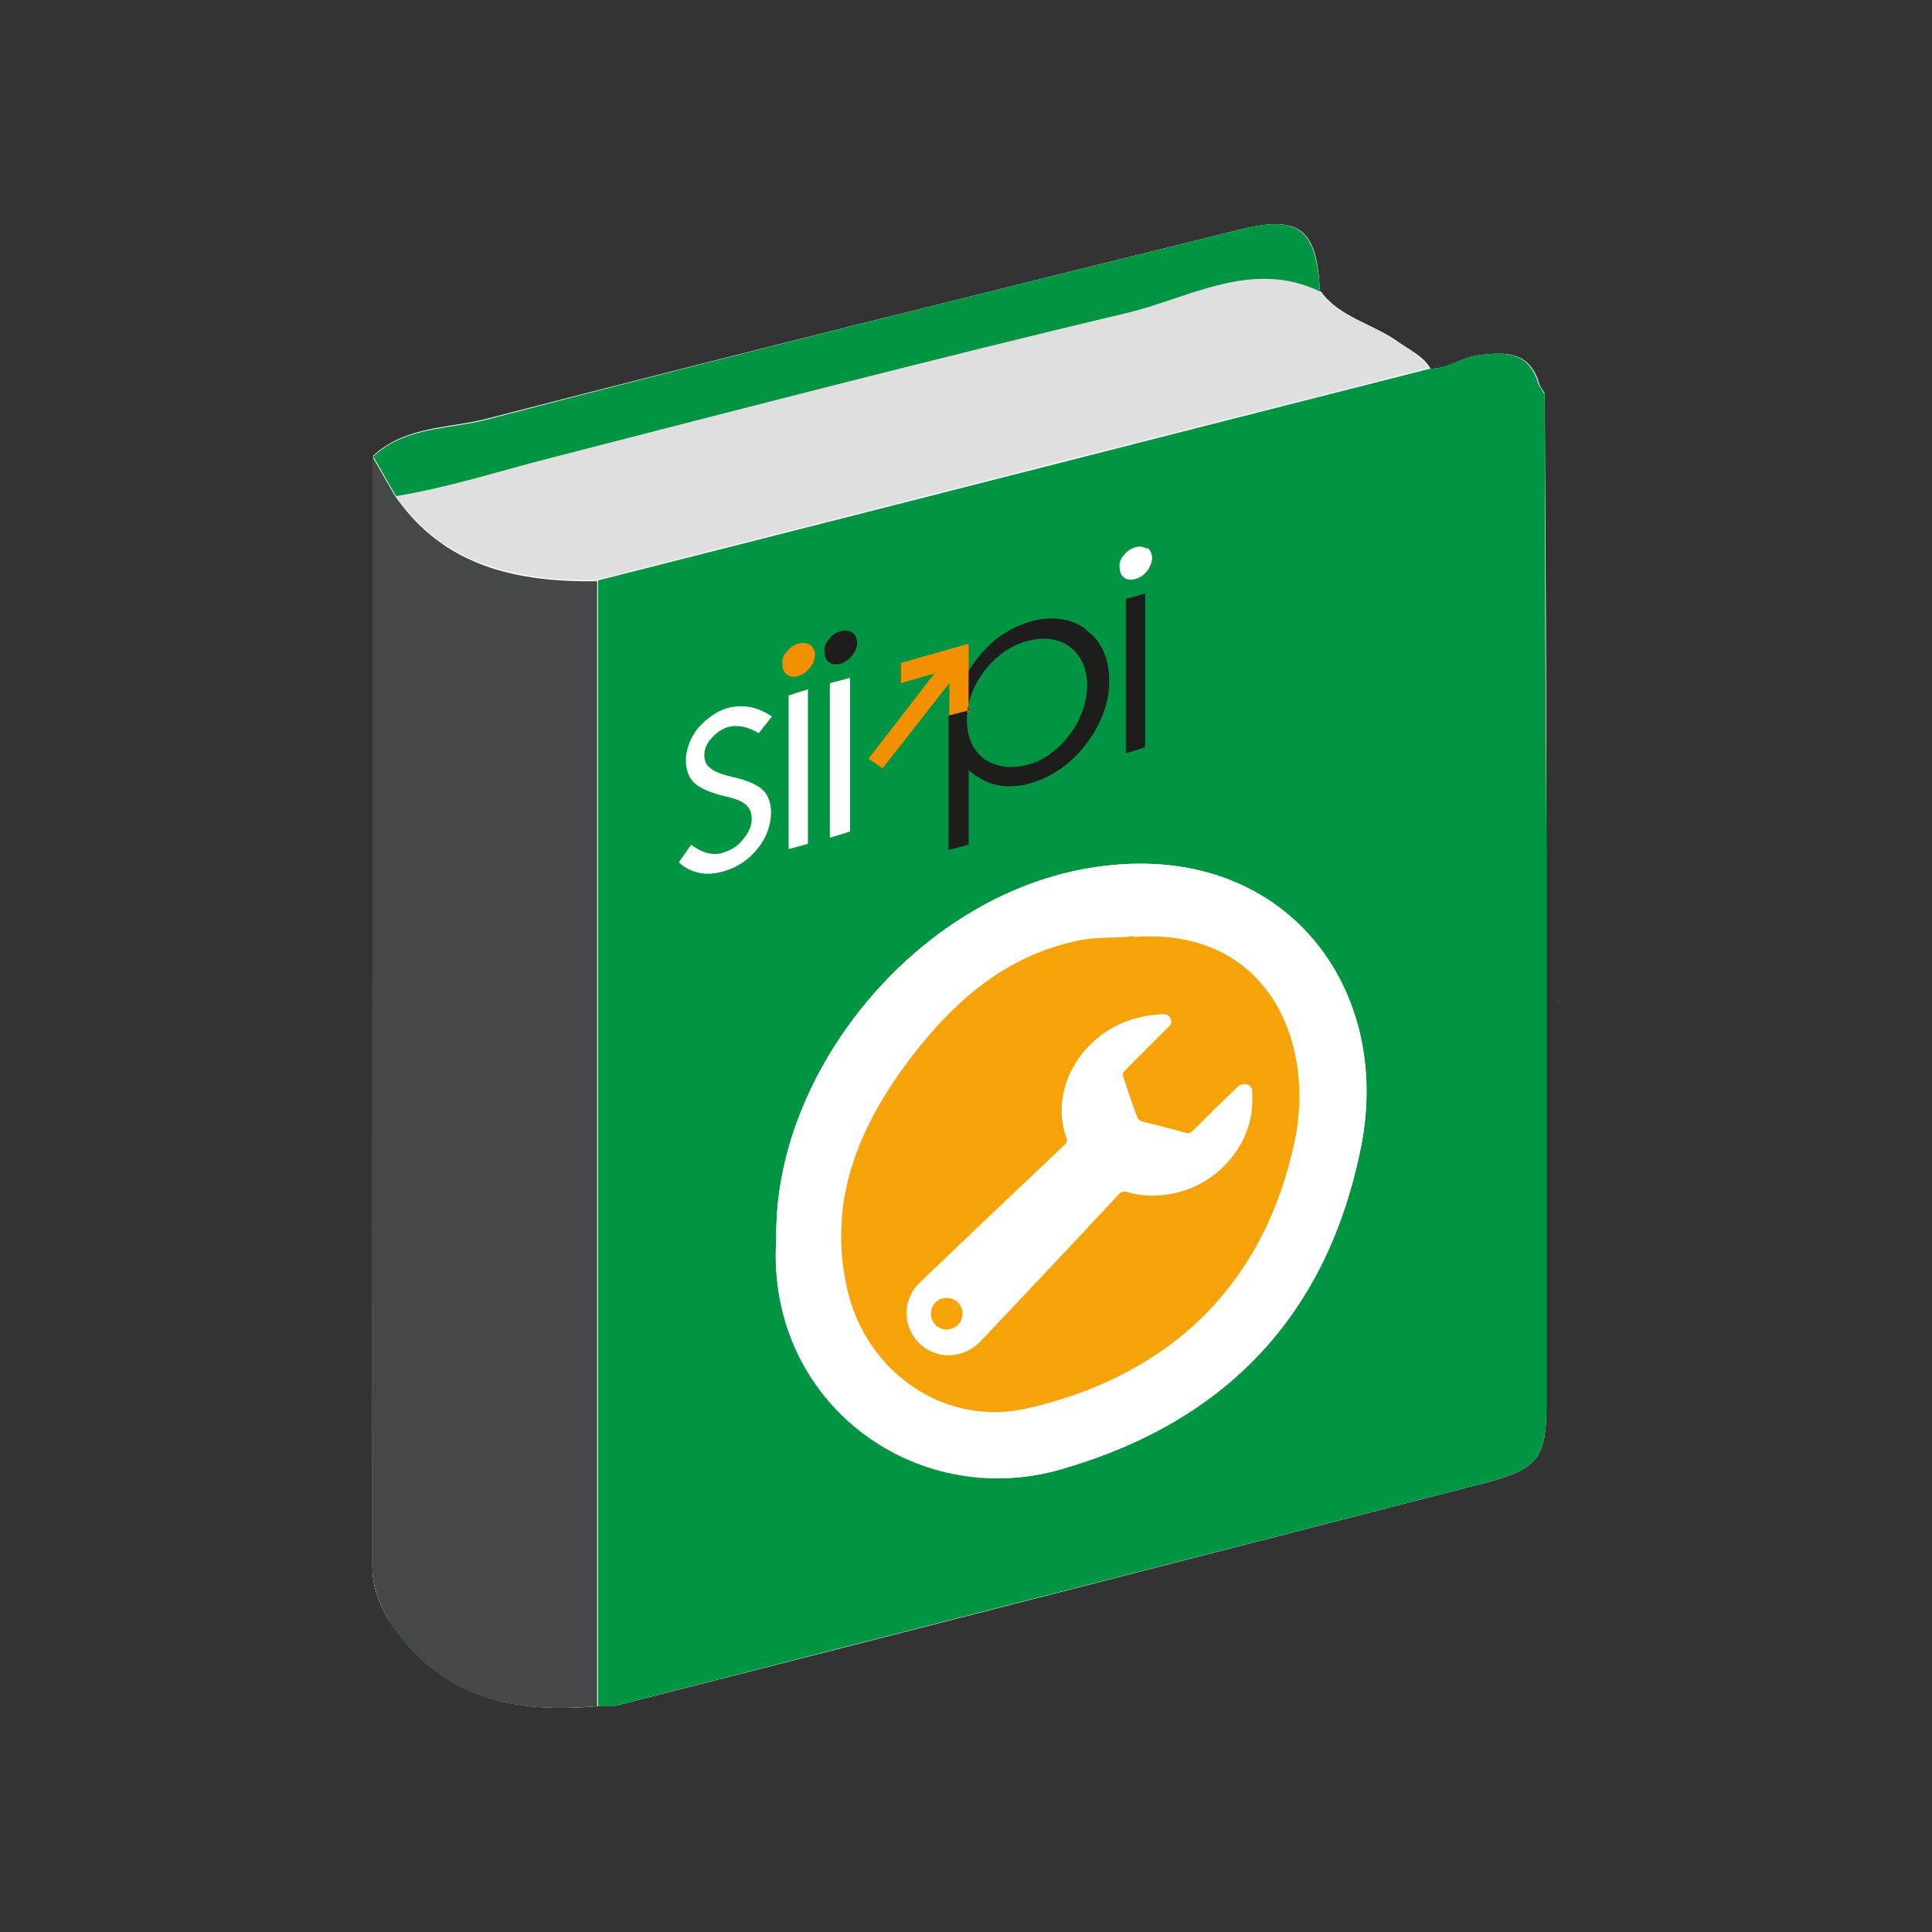 <?xml version="1.0" encoding="UTF-8"?>
<svg id="Capa_1" data-name="Capa 1" xmlns="http://www.w3.org/2000/svg" viewBox="0 0 22 22">
  <rect x="0" y="0" width="22" height="22" fill="#333333" stroke="none"/>
  <defs>
    <style>
      .cls-1 {
        fill: #fff;
      }

      .cls-2 {
        fill: #454848;
      }

      .cls-3 {
        fill: #026838;
      }

      .cls-4 {
        fill: #f19001;
      }

      .cls-5 {
        fill: #009443;
      }

      .cls-6 {
        fill: none;
      }

      .cls-7 {
        fill: #e1646b;
      }

      .cls-8 {
        fill: #f6a30a;
      }

      .cls-9 {
        fill: #1d1e1c;
      }

      .cls-10 {
        fill: #dfdfdf;
      }
    </style>
  </defs>
  <g>
    <g>
      <path class="cls-3" d="m17.76,11.429s-.02-.03-.01-.04c.02,0,0,.03.01.04Z"/>
      <path class="cls-3" d="m7.54,8.469v-.02h.01-.01v.02Z"/>
    </g>
    <g>
      <g>
        <g>
          <path class="cls-1" d="m15.03,3.319c-.03-.71-.23-.87-.89-.71-2.87.71-5.74,1.42-8.6,2.16-.43.11-.92.08-1.29.42-.01,4.22-.01,8.43-.01,12.65,0,.35.18.64.41.9.58.66,1.34.76,2.16.69h.18c3.3-.84,6.61-1.69,9.91-2.54.61-.16.71-.28.71-.9v-6.2c0-1.77-.01-3.54-.02-5.31-.02-.03-.04-.06-.06-.1-.11-.4-.42-.37-.72-.33-.18.03-.33.15-.52.15-.08-.14-.23-.21-.36-.3-.29-.21-.67-.28-.89-.58l-.01-0Z"/>
          <path class="cls-5" d="m17.59,4.479c0,1.77.01,3.54.02,5.31v6.2c0,.62-.1.74-.71.9-3.3.85-6.61,1.69-9.91,2.54-.06.01-.12,0-.18,0V6.609c3.16-.8,6.32-1.61,9.47-2.41.19,0,.35-.12.52-.15.3-.04.61-.07.72.33.02.03.04.06.06.1h.01Zm-8.75,9.62c-.13,1.86,1.58,3.12,3.25,2.63,1.85-.54,3.02-1.74,3.41-3.68.37-1.86-.94-3.54-3.12-3.16-1.96.34-3.57,2.33-3.54,4.21Z"/>
          <path class="cls-2" d="m6.8,6.609v12.82c-.82.07-1.58-.03-2.16-.69-.22-.26-.4-.56-.4-.9V5.199c.09.15.17.3.26.45.56.81,1.39.98,2.3.97v-.01Z"/>
          <path class="cls-10" d="m6.8,6.609c-.91,0-1.74-.16-2.3-.97.61-.09,1.19-.28,1.78-.44,2.18-.56,4.37-1.13,6.56-1.65.71-.17,1.41-.61,2.18-.24.22.3.6.37.89.58.13.09.27.16.36.3-3.16.8-6.32,1.61-9.47,2.41v.01Z"/>
          <path class="cls-5" d="m15.03,3.319c-.77-.37-1.48.07-2.18.24-2.19.52-4.38,1.09-6.56,1.65-.59.15-1.17.34-1.78.44-.09-.15-.17-.3-.26-.45.36-.34.86-.31,1.29-.42,2.86-.75,5.73-1.46,8.6-2.17.65-.16.85,0,.89.71Z"/>
          <path class="cls-7" d="m17.59,4.479s-.04-.06-.06-.1c.02.03.04.06.06.1Z"/>
          <path class="cls-1" d="m8.84,14.099c-.03-1.88,1.58-3.87,3.54-4.21,2.18-.38,3.48,1.3,3.12,3.16-.38,1.94-1.56,3.15-3.41,3.68-1.66.48-3.37-.78-3.25-2.63Zm4.07-3.43c-.18.03-.42,0-.67.06-.76.17-1.31.64-1.77,1.2-.64.8-1.08,1.69-.82,2.77.22.94,1.12,1.56,2.04,1.35,1.64-.38,2.73-1.42,3.06-3.08.23-1.12-.33-2.4-1.84-2.29v-.01Z"/>
          <path class="cls-8" d="m12.91,10.669c1.51-.11,2.06,1.17,1.84,2.29-.34,1.67-1.43,2.71-3.06,3.08-.92.21-1.82-.4-2.04-1.35-.25-1.07.18-1.97.82-2.77.46-.57,1.01-1.03,1.77-1.2.25-.06.49-.03.67-.06v.01Z"/>
        </g>
        <g>
          <path class="cls-1" d="m8.24,9.709c-.13.04-.25,0-.37-.09l-.14.2c.06.06.14.1.23.12s.19.01.29-.02c.14-.04.28-.13.38-.26.1-.12.15-.27.15-.41,0-.1-.03-.19-.09-.25s-.17-.11-.34-.15c-.14-.03-.23-.07-.27-.11-.04-.03-.06-.08-.06-.14,0-.07.03-.14.08-.19.05-.06.12-.11.19-.13.12-.03.23,0,.35.07l.15-.19c-.16-.11-.33-.14-.49-.1-.13.03-.25.12-.35.23-.09.11-.14.25-.14.37,0,.1.03.19.09.25s.17.11.32.15c.15.03.24.07.28.11s.06.09.06.16c0,.08-.04.16-.1.23-.06.08-.15.13-.23.15"/>
          <polygon class="cls-1" points="8.98 7.919 9.2 7.849 9.2 9.609 8.98 9.669 8.98 7.919"/>
          <polygon class="cls-1" points="9.45 7.779 9.68 7.719 9.68 9.469 9.45 9.539 9.45 7.779"/>
          <polygon class="cls-9" points="12.82 6.819 13.04 6.759 13.04 8.509 12.82 8.579 12.82 6.819"/>
          <path class="cls-4" d="m9.09,7.699c.1-.03.19-.14.19-.24s-.08-.16-.19-.13c-.05.01-.1.05-.13.09-.04.04-.06.1-.05.15,0,.1.08.16.18.13"/>
          <path class="cls-9" d="m9.57,7.559c.1-.03.19-.14.19-.24s-.08-.16-.19-.13c-.05.01-.1.05-.13.09-.04.04-.06.1-.05.15,0,.05.02.09.05.11.03.03.08.03.13.02"/>
          <path class="cls-1" d="m13.06,6.249c-.07-.05-.19-.02-.26.07h0c-.04.04-.06.1-.05.15,0,.1.09.16.19.12.1-.03.17-.13.18-.23,0-.05-.02-.09-.05-.12"/>
          <polygon class="cls-4" points="10.26 7.549 10.26 7.779 10.64 7.669 9.89 8.639 10.05 8.749 10.81 7.779 10.81 8.169 11.03 8.109 11.03 7.649 11.03 7.329 10.26 7.549"/>
          <path class="cls-9" d="m12.37,7.169c-.17-.13-.4-.16-.64-.09-.14.04-.27.11-.39.2-.12.1-.23.23-.31.36v.45l-.23.06v1.53l.23-.06v-.85c.09.08.19.14.32.17.34.07.76-.12,1.02-.47.17-.22.27-.49.26-.73,0-.24-.09-.45-.27-.57m-.07,1.02c-.06.12-.15.24-.25.33s-.22.16-.34.19c-.12.03-.24.04-.35,0-.11-.03-.19-.09-.25-.18-.06-.09-.09-.21-.09-.33,0-.19.07-.39.2-.56.13-.17.3-.29.49-.34.25-.07.47,0,.59.18.12.18.12.45,0,.7"/>
        </g>
      </g>
      <path class="cls-1" d="m14.26,12.539c0,.51-.42.98-.95,1.06-.17.03-.33.02-.49-.03-.03,0-.05,0-.07.02-.53.57-1.06,1.13-1.58,1.68-.24.26-.65.2-.8-.11-.09-.19-.05-.41.11-.56.53-.51,1.08-1.03,1.64-1.56.03-.03.04-.05.02-.09-.2-.58.21-1.23.86-1.37.07-.02.15-.02.22-.03.05,0,.09,0,.11.05.02.05,0,.08-.04.11l-.48.48c-.02.02-.03.04-.02.07.05.15.1.31.16.46,0,.02.03.04.05.05.16.04.33.08.5.13.04.01.06,0,.09-.03.15-.15.31-.31.47-.46l.04-.04c.07-.05.15-.02.16.05v.12Zm-3.3,2.42c0-.1-.08-.18-.18-.18s-.18.08-.18.18.08.18.18.18.18-.08.18-.18Z"/>
    </g>
  </g>
  <rect class="cls-6" width="22" height="22"/>
</svg>